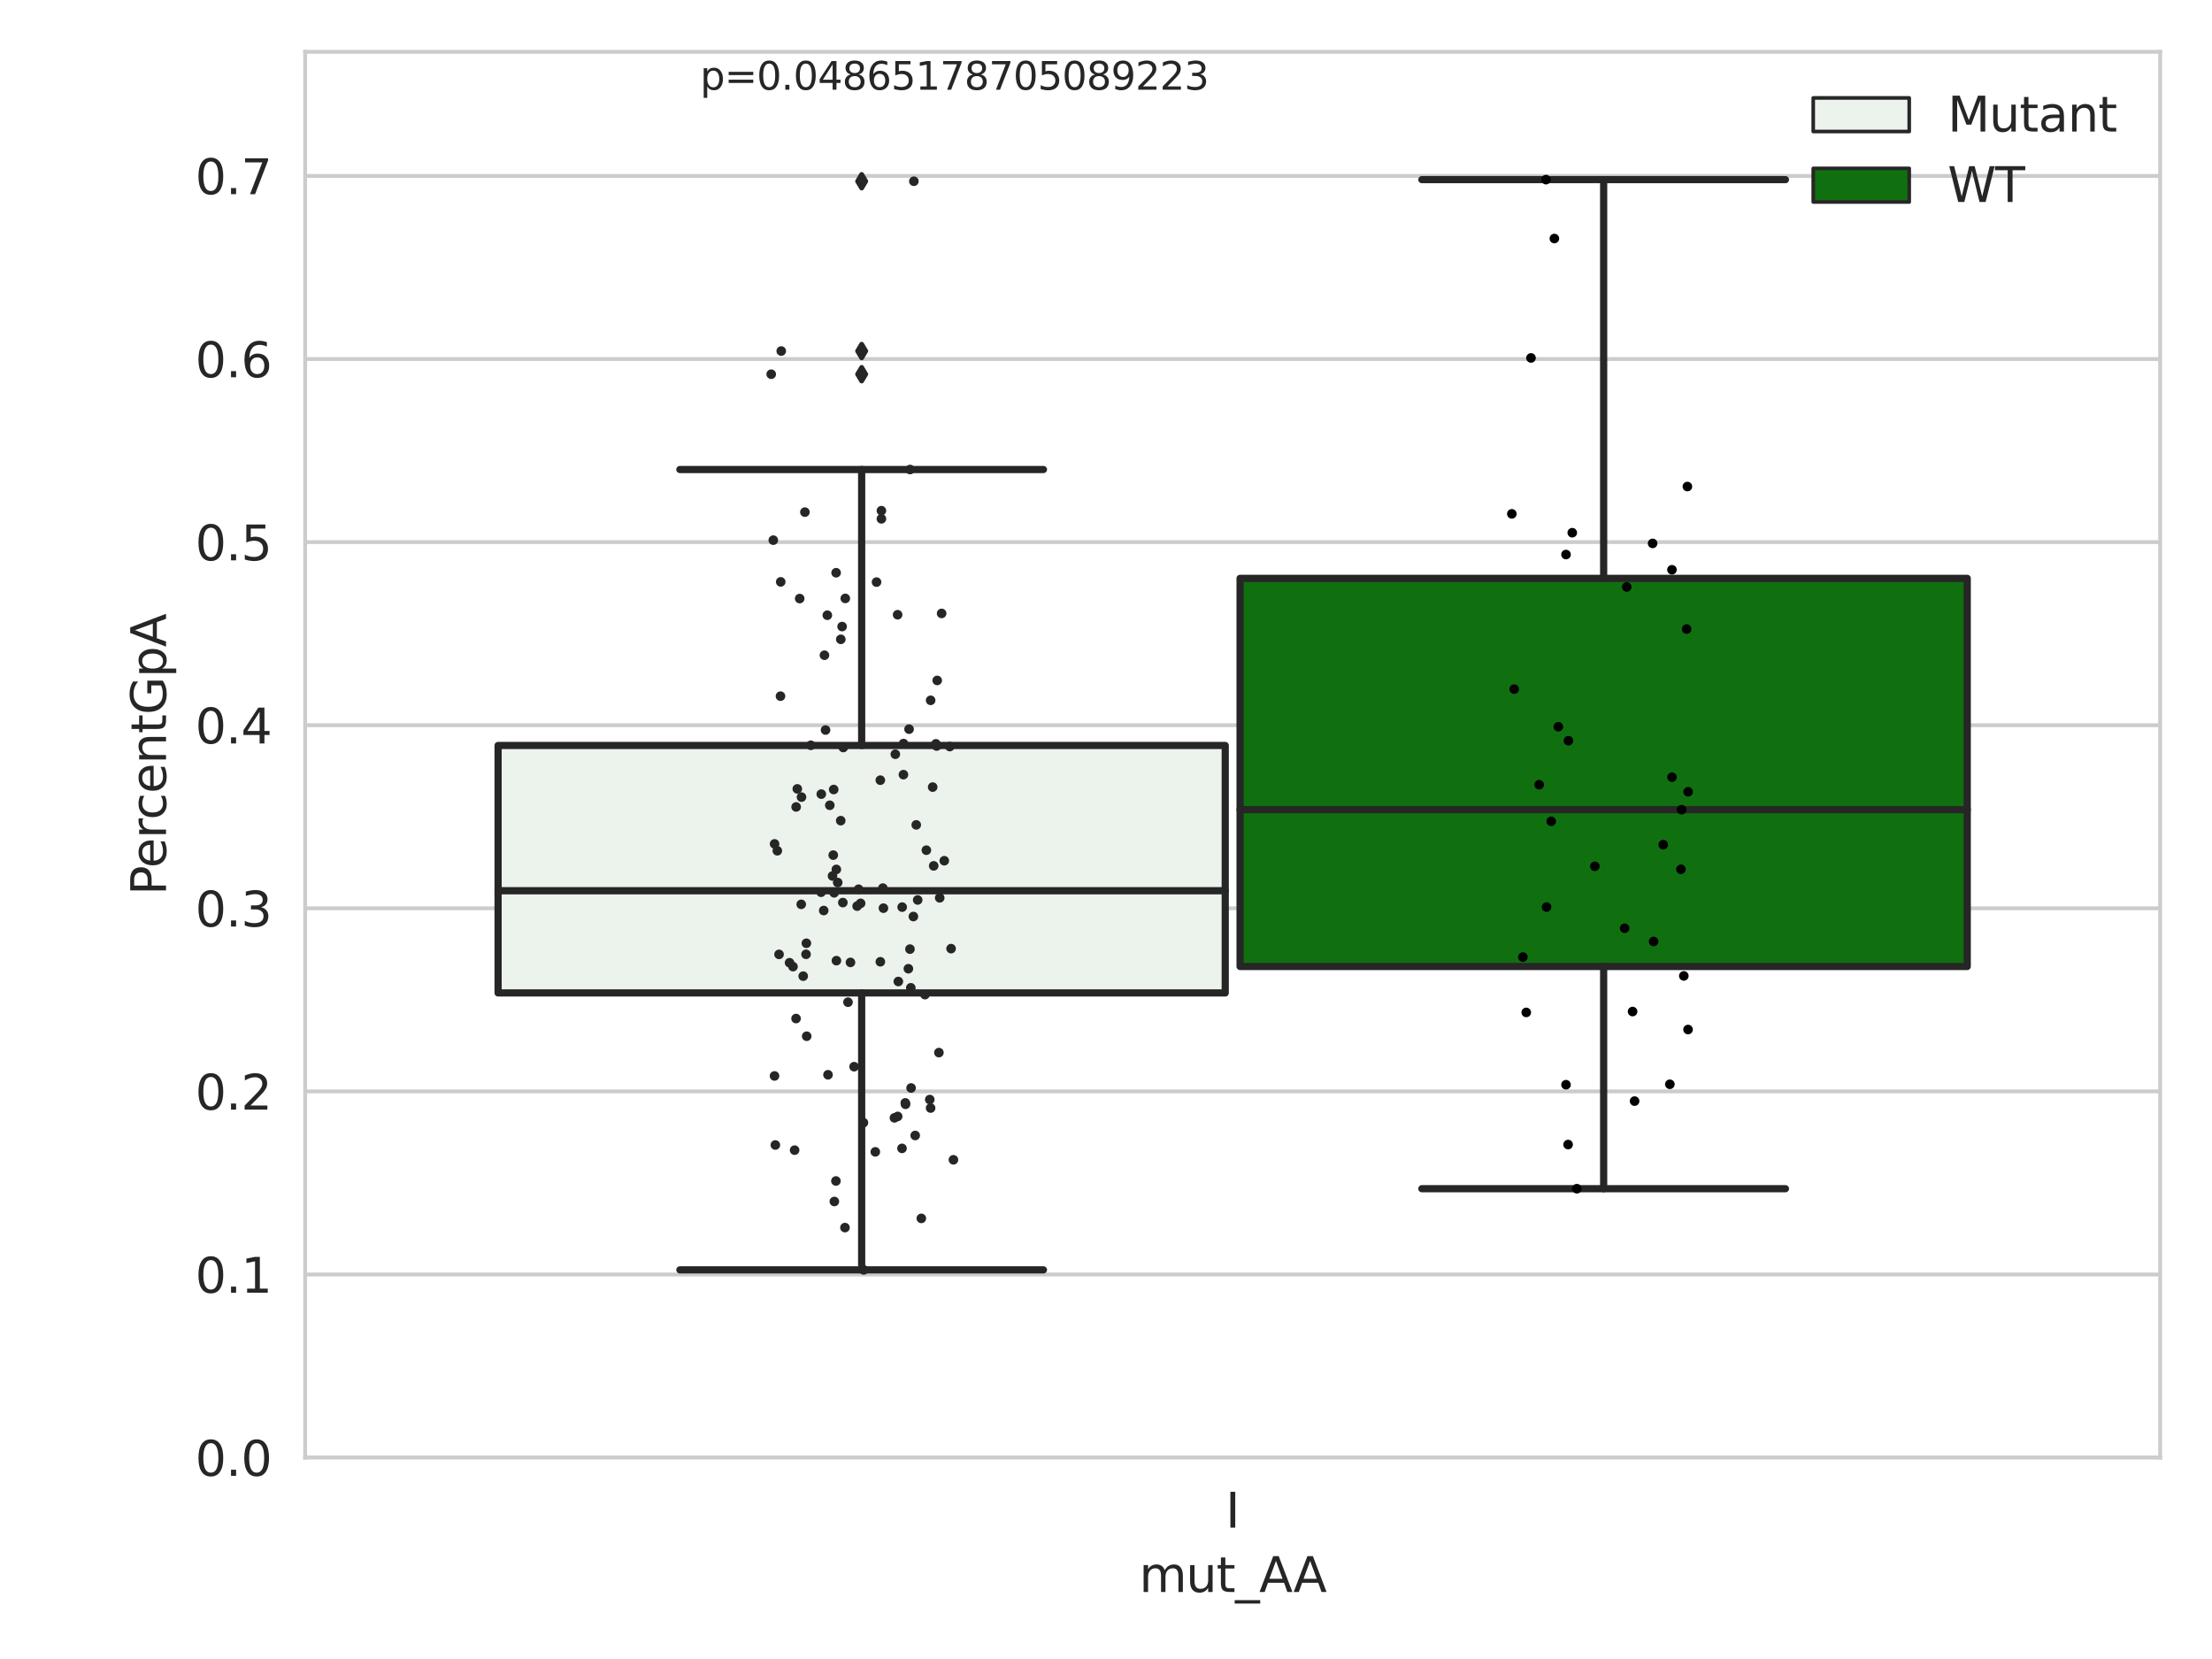 <?xml version="1.0" encoding="utf-8" standalone="no"?>
<!DOCTYPE svg PUBLIC "-//W3C//DTD SVG 1.1//EN"
  "http://www.w3.org/Graphics/SVG/1.1/DTD/svg11.dtd">
<svg xmlns:xlink="http://www.w3.org/1999/xlink" width="460.8pt" height="345.6pt" viewBox="0 0 460.8 345.6" xmlns="http://www.w3.org/2000/svg" version="1.1">
 <defs>
  <style type="text/css">*{stroke-linejoin: round; stroke-linecap: butt}</style>
 </defs>
 <g id="figure_1">
  <g id="patch_1">
   <path d="M 0 345.6 
L 460.8 345.6 
L 460.8 0 
L 0 0 
z
" style="fill: #ffffff"/>
  </g>
  <g id="axes_1">
   <g id="patch_2">
    <path d="M 63.571 303.64 
L 450 303.64 
L 450 10.8 
L 63.571 10.8 
z
" style="fill: #ffffff"/>
   </g>
   <g id="matplotlib.axis_1">
    <g id="xtick_1">
     <g id="text_1">
      <!-- I -->
      <g style="fill: #262626" transform="translate(255.311 318.238) scale(0.1 -0.1)">
       <defs>
        <path id="DejaVuSans-49" d="M 628 4666 
L 1259 4666 
L 1259 0 
L 628 0 
L 628 4666 
z
" transform="scale(0.016)"/>
       </defs>
       <use xlink:href="#DejaVuSans-49"/>
      </g>
     </g>
    </g>
    <g id="text_2">
     <!-- mut_AA -->
     <g style="fill: #262626" transform="translate(237.308 331.638) scale(0.1 -0.1)">
      <defs>
       <path id="DejaVuSans-6d" d="M 3328 2828 
Q 3544 3216 3844 3400 
Q 4144 3584 4550 3584 
Q 5097 3584 5394 3201 
Q 5691 2819 5691 2113 
L 5691 0 
L 5113 0 
L 5113 2094 
Q 5113 2597 4934 2840 
Q 4756 3084 4391 3084 
Q 3944 3084 3684 2787 
Q 3425 2491 3425 1978 
L 3425 0 
L 2847 0 
L 2847 2094 
Q 2847 2600 2669 2842 
Q 2491 3084 2119 3084 
Q 1678 3084 1418 2786 
Q 1159 2488 1159 1978 
L 1159 0 
L 581 0 
L 581 3500 
L 1159 3500 
L 1159 2956 
Q 1356 3278 1631 3431 
Q 1906 3584 2284 3584 
Q 2666 3584 2933 3390 
Q 3200 3197 3328 2828 
z
" transform="scale(0.016)"/>
       <path id="DejaVuSans-75" d="M 544 1381 
L 544 3500 
L 1119 3500 
L 1119 1403 
Q 1119 906 1312 657 
Q 1506 409 1894 409 
Q 2359 409 2629 706 
Q 2900 1003 2900 1516 
L 2900 3500 
L 3475 3500 
L 3475 0 
L 2900 0 
L 2900 538 
Q 2691 219 2414 64 
Q 2138 -91 1772 -91 
Q 1169 -91 856 284 
Q 544 659 544 1381 
z
M 1991 3584 
L 1991 3584 
z
" transform="scale(0.016)"/>
       <path id="DejaVuSans-74" d="M 1172 4494 
L 1172 3500 
L 2356 3500 
L 2356 3053 
L 1172 3053 
L 1172 1153 
Q 1172 725 1289 603 
Q 1406 481 1766 481 
L 2356 481 
L 2356 0 
L 1766 0 
Q 1100 0 847 248 
Q 594 497 594 1153 
L 594 3053 
L 172 3053 
L 172 3500 
L 594 3500 
L 594 4494 
L 1172 4494 
z
" transform="scale(0.016)"/>
       <path id="DejaVuSans-5f" d="M 3263 -1063 
L 3263 -1509 
L -63 -1509 
L -63 -1063 
L 3263 -1063 
z
" transform="scale(0.016)"/>
       <path id="DejaVuSans-41" d="M 2188 4044 
L 1331 1722 
L 3047 1722 
L 2188 4044 
z
M 1831 4666 
L 2547 4666 
L 4325 0 
L 3669 0 
L 3244 1197 
L 1141 1197 
L 716 0 
L 50 0 
L 1831 4666 
z
" transform="scale(0.016)"/>
      </defs>
      <use xlink:href="#DejaVuSans-6d"/>
      <use xlink:href="#DejaVuSans-75" x="97.412"/>
      <use xlink:href="#DejaVuSans-74" x="160.791"/>
      <use xlink:href="#DejaVuSans-5f" x="200"/>
      <use xlink:href="#DejaVuSans-41" x="250"/>
      <use xlink:href="#DejaVuSans-41" x="321.158"/>
     </g>
    </g>
   </g>
   <g id="matplotlib.axis_2">
    <g id="ytick_1">
     <g id="line2d_1">
      <path d="M 63.571 303.64 
L 450 303.64 
" clip-path="url(#p65ba296d5e)" style="fill: none; stroke: #cccccc; stroke-width: 0.8; stroke-linecap: round"/>
     </g>
     <g id="text_3">
      <!-- 0.0 -->
      <g style="fill: #262626" transform="translate(40.668 307.439) scale(0.1 -0.1)">
       <defs>
        <path id="DejaVuSans-30" d="M 2034 4250 
Q 1547 4250 1301 3770 
Q 1056 3291 1056 2328 
Q 1056 1369 1301 889 
Q 1547 409 2034 409 
Q 2525 409 2770 889 
Q 3016 1369 3016 2328 
Q 3016 3291 2770 3770 
Q 2525 4250 2034 4250 
z
M 2034 4750 
Q 2819 4750 3233 4129 
Q 3647 3509 3647 2328 
Q 3647 1150 3233 529 
Q 2819 -91 2034 -91 
Q 1250 -91 836 529 
Q 422 1150 422 2328 
Q 422 3509 836 4129 
Q 1250 4750 2034 4750 
z
" transform="scale(0.016)"/>
        <path id="DejaVuSans-2e" d="M 684 794 
L 1344 794 
L 1344 0 
L 684 0 
L 684 794 
z
" transform="scale(0.016)"/>
       </defs>
       <use xlink:href="#DejaVuSans-30"/>
       <use xlink:href="#DejaVuSans-2e" x="63.623"/>
       <use xlink:href="#DejaVuSans-30" x="95.41"/>
      </g>
     </g>
    </g>
    <g id="ytick_2">
     <g id="line2d_2">
      <path d="M 63.571 265.498 
L 450 265.498 
" clip-path="url(#p65ba296d5e)" style="fill: none; stroke: #cccccc; stroke-width: 0.8; stroke-linecap: round"/>
     </g>
     <g id="text_4">
      <!-- 0.1 -->
      <g style="fill: #262626" transform="translate(40.668 269.297) scale(0.1 -0.1)">
       <defs>
        <path id="DejaVuSans-31" d="M 794 531 
L 1825 531 
L 1825 4091 
L 703 3866 
L 703 4441 
L 1819 4666 
L 2450 4666 
L 2450 531 
L 3481 531 
L 3481 0 
L 794 0 
L 794 531 
z
" transform="scale(0.016)"/>
       </defs>
       <use xlink:href="#DejaVuSans-30"/>
       <use xlink:href="#DejaVuSans-2e" x="63.623"/>
       <use xlink:href="#DejaVuSans-31" x="95.41"/>
      </g>
     </g>
    </g>
    <g id="ytick_3">
     <g id="line2d_3">
      <path d="M 63.571 227.356 
L 450 227.356 
" clip-path="url(#p65ba296d5e)" style="fill: none; stroke: #cccccc; stroke-width: 0.8; stroke-linecap: round"/>
     </g>
     <g id="text_5">
      <!-- 0.2 -->
      <g style="fill: #262626" transform="translate(40.668 231.155) scale(0.1 -0.1)">
       <defs>
        <path id="DejaVuSans-32" d="M 1228 531 
L 3431 531 
L 3431 0 
L 469 0 
L 469 531 
Q 828 903 1448 1529 
Q 2069 2156 2228 2338 
Q 2531 2678 2651 2914 
Q 2772 3150 2772 3378 
Q 2772 3750 2511 3984 
Q 2250 4219 1831 4219 
Q 1534 4219 1204 4116 
Q 875 4013 500 3803 
L 500 4441 
Q 881 4594 1212 4672 
Q 1544 4750 1819 4750 
Q 2544 4750 2975 4387 
Q 3406 4025 3406 3419 
Q 3406 3131 3298 2873 
Q 3191 2616 2906 2266 
Q 2828 2175 2409 1742 
Q 1991 1309 1228 531 
z
" transform="scale(0.016)"/>
       </defs>
       <use xlink:href="#DejaVuSans-30"/>
       <use xlink:href="#DejaVuSans-2e" x="63.623"/>
       <use xlink:href="#DejaVuSans-32" x="95.41"/>
      </g>
     </g>
    </g>
    <g id="ytick_4">
     <g id="line2d_4">
      <path d="M 63.571 189.214 
L 450 189.214 
" clip-path="url(#p65ba296d5e)" style="fill: none; stroke: #cccccc; stroke-width: 0.8; stroke-linecap: round"/>
     </g>
     <g id="text_6">
      <!-- 0.3 -->
      <g style="fill: #262626" transform="translate(40.668 193.014) scale(0.1 -0.1)">
       <defs>
        <path id="DejaVuSans-33" d="M 2597 2516 
Q 3050 2419 3304 2112 
Q 3559 1806 3559 1356 
Q 3559 666 3084 287 
Q 2609 -91 1734 -91 
Q 1441 -91 1130 -33 
Q 819 25 488 141 
L 488 750 
Q 750 597 1062 519 
Q 1375 441 1716 441 
Q 2309 441 2620 675 
Q 2931 909 2931 1356 
Q 2931 1769 2642 2001 
Q 2353 2234 1838 2234 
L 1294 2234 
L 1294 2753 
L 1863 2753 
Q 2328 2753 2575 2939 
Q 2822 3125 2822 3475 
Q 2822 3834 2567 4026 
Q 2313 4219 1838 4219 
Q 1578 4219 1281 4162 
Q 984 4106 628 3988 
L 628 4550 
Q 988 4650 1302 4700 
Q 1616 4750 1894 4750 
Q 2613 4750 3031 4423 
Q 3450 4097 3450 3541 
Q 3450 3153 3228 2886 
Q 3006 2619 2597 2516 
z
" transform="scale(0.016)"/>
       </defs>
       <use xlink:href="#DejaVuSans-30"/>
       <use xlink:href="#DejaVuSans-2e" x="63.623"/>
       <use xlink:href="#DejaVuSans-33" x="95.41"/>
      </g>
     </g>
    </g>
    <g id="ytick_5">
     <g id="line2d_5">
      <path d="M 63.571 151.072 
L 450 151.072 
" clip-path="url(#p65ba296d5e)" style="fill: none; stroke: #cccccc; stroke-width: 0.8; stroke-linecap: round"/>
     </g>
     <g id="text_7">
      <!-- 0.4 -->
      <g style="fill: #262626" transform="translate(40.668 154.872) scale(0.1 -0.1)">
       <defs>
        <path id="DejaVuSans-34" d="M 2419 4116 
L 825 1625 
L 2419 1625 
L 2419 4116 
z
M 2253 4666 
L 3047 4666 
L 3047 1625 
L 3713 1625 
L 3713 1100 
L 3047 1100 
L 3047 0 
L 2419 0 
L 2419 1100 
L 313 1100 
L 313 1709 
L 2253 4666 
z
" transform="scale(0.016)"/>
       </defs>
       <use xlink:href="#DejaVuSans-30"/>
       <use xlink:href="#DejaVuSans-2e" x="63.623"/>
       <use xlink:href="#DejaVuSans-34" x="95.41"/>
      </g>
     </g>
    </g>
    <g id="ytick_6">
     <g id="line2d_6">
      <path d="M 63.571 112.931 
L 450 112.931 
" clip-path="url(#p65ba296d5e)" style="fill: none; stroke: #cccccc; stroke-width: 0.8; stroke-linecap: round"/>
     </g>
     <g id="text_8">
      <!-- 0.5 -->
      <g style="fill: #262626" transform="translate(40.668 116.73) scale(0.1 -0.1)">
       <defs>
        <path id="DejaVuSans-35" d="M 691 4666 
L 3169 4666 
L 3169 4134 
L 1269 4134 
L 1269 2991 
Q 1406 3038 1543 3061 
Q 1681 3084 1819 3084 
Q 2600 3084 3056 2656 
Q 3513 2228 3513 1497 
Q 3513 744 3044 326 
Q 2575 -91 1722 -91 
Q 1428 -91 1123 -41 
Q 819 9 494 109 
L 494 744 
Q 775 591 1075 516 
Q 1375 441 1709 441 
Q 2250 441 2565 725 
Q 2881 1009 2881 1497 
Q 2881 1984 2565 2268 
Q 2250 2553 1709 2553 
Q 1456 2553 1204 2497 
Q 953 2441 691 2322 
L 691 4666 
z
" transform="scale(0.016)"/>
       </defs>
       <use xlink:href="#DejaVuSans-30"/>
       <use xlink:href="#DejaVuSans-2e" x="63.623"/>
       <use xlink:href="#DejaVuSans-35" x="95.41"/>
      </g>
     </g>
    </g>
    <g id="ytick_7">
     <g id="line2d_7">
      <path d="M 63.571 74.789 
L 450 74.789 
" clip-path="url(#p65ba296d5e)" style="fill: none; stroke: #cccccc; stroke-width: 0.8; stroke-linecap: round"/>
     </g>
     <g id="text_9">
      <!-- 0.6 -->
      <g style="fill: #262626" transform="translate(40.668 78.588) scale(0.1 -0.1)">
       <defs>
        <path id="DejaVuSans-36" d="M 2113 2584 
Q 1688 2584 1439 2293 
Q 1191 2003 1191 1497 
Q 1191 994 1439 701 
Q 1688 409 2113 409 
Q 2538 409 2786 701 
Q 3034 994 3034 1497 
Q 3034 2003 2786 2293 
Q 2538 2584 2113 2584 
z
M 3366 4563 
L 3366 3988 
Q 3128 4100 2886 4159 
Q 2644 4219 2406 4219 
Q 1781 4219 1451 3797 
Q 1122 3375 1075 2522 
Q 1259 2794 1537 2939 
Q 1816 3084 2150 3084 
Q 2853 3084 3261 2657 
Q 3669 2231 3669 1497 
Q 3669 778 3244 343 
Q 2819 -91 2113 -91 
Q 1303 -91 875 529 
Q 447 1150 447 2328 
Q 447 3434 972 4092 
Q 1497 4750 2381 4750 
Q 2619 4750 2861 4703 
Q 3103 4656 3366 4563 
z
" transform="scale(0.016)"/>
       </defs>
       <use xlink:href="#DejaVuSans-30"/>
       <use xlink:href="#DejaVuSans-2e" x="63.623"/>
       <use xlink:href="#DejaVuSans-36" x="95.41"/>
      </g>
     </g>
    </g>
    <g id="ytick_8">
     <g id="line2d_8">
      <path d="M 63.571 36.647 
L 450 36.647 
" clip-path="url(#p65ba296d5e)" style="fill: none; stroke: #cccccc; stroke-width: 0.8; stroke-linecap: round"/>
     </g>
     <g id="text_10">
      <!-- 0.7 -->
      <g style="fill: #262626" transform="translate(40.668 40.446) scale(0.1 -0.1)">
       <defs>
        <path id="DejaVuSans-37" d="M 525 4666 
L 3525 4666 
L 3525 4397 
L 1831 0 
L 1172 0 
L 2766 4134 
L 525 4134 
L 525 4666 
z
" transform="scale(0.016)"/>
       </defs>
       <use xlink:href="#DejaVuSans-30"/>
       <use xlink:href="#DejaVuSans-2e" x="63.623"/>
       <use xlink:href="#DejaVuSans-37" x="95.41"/>
      </g>
     </g>
    </g>
    <g id="text_11">
     <!-- PercentGpA -->
     <g style="fill: #262626" transform="translate(34.588 186.497) rotate(-90) scale(0.1 -0.1)">
      <defs>
       <path id="DejaVuSans-50" d="M 1259 4147 
L 1259 2394 
L 2053 2394 
Q 2494 2394 2734 2622 
Q 2975 2850 2975 3272 
Q 2975 3691 2734 3919 
Q 2494 4147 2053 4147 
L 1259 4147 
z
M 628 4666 
L 2053 4666 
Q 2838 4666 3239 4311 
Q 3641 3956 3641 3272 
Q 3641 2581 3239 2228 
Q 2838 1875 2053 1875 
L 1259 1875 
L 1259 0 
L 628 0 
L 628 4666 
z
" transform="scale(0.016)"/>
       <path id="DejaVuSans-65" d="M 3597 1894 
L 3597 1613 
L 953 1613 
Q 991 1019 1311 708 
Q 1631 397 2203 397 
Q 2534 397 2845 478 
Q 3156 559 3463 722 
L 3463 178 
Q 3153 47 2828 -22 
Q 2503 -91 2169 -91 
Q 1331 -91 842 396 
Q 353 884 353 1716 
Q 353 2575 817 3079 
Q 1281 3584 2069 3584 
Q 2775 3584 3186 3129 
Q 3597 2675 3597 1894 
z
M 3022 2063 
Q 3016 2534 2758 2815 
Q 2500 3097 2075 3097 
Q 1594 3097 1305 2825 
Q 1016 2553 972 2059 
L 3022 2063 
z
" transform="scale(0.016)"/>
       <path id="DejaVuSans-72" d="M 2631 2963 
Q 2534 3019 2420 3045 
Q 2306 3072 2169 3072 
Q 1681 3072 1420 2755 
Q 1159 2438 1159 1844 
L 1159 0 
L 581 0 
L 581 3500 
L 1159 3500 
L 1159 2956 
Q 1341 3275 1631 3429 
Q 1922 3584 2338 3584 
Q 2397 3584 2469 3576 
Q 2541 3569 2628 3553 
L 2631 2963 
z
" transform="scale(0.016)"/>
       <path id="DejaVuSans-63" d="M 3122 3366 
L 3122 2828 
Q 2878 2963 2633 3030 
Q 2388 3097 2138 3097 
Q 1578 3097 1268 2742 
Q 959 2388 959 1747 
Q 959 1106 1268 751 
Q 1578 397 2138 397 
Q 2388 397 2633 464 
Q 2878 531 3122 666 
L 3122 134 
Q 2881 22 2623 -34 
Q 2366 -91 2075 -91 
Q 1284 -91 818 406 
Q 353 903 353 1747 
Q 353 2603 823 3093 
Q 1294 3584 2113 3584 
Q 2378 3584 2631 3529 
Q 2884 3475 3122 3366 
z
" transform="scale(0.016)"/>
       <path id="DejaVuSans-6e" d="M 3513 2113 
L 3513 0 
L 2938 0 
L 2938 2094 
Q 2938 2591 2744 2837 
Q 2550 3084 2163 3084 
Q 1697 3084 1428 2787 
Q 1159 2491 1159 1978 
L 1159 0 
L 581 0 
L 581 3500 
L 1159 3500 
L 1159 2956 
Q 1366 3272 1645 3428 
Q 1925 3584 2291 3584 
Q 2894 3584 3203 3211 
Q 3513 2838 3513 2113 
z
" transform="scale(0.016)"/>
       <path id="DejaVuSans-47" d="M 3809 666 
L 3809 1919 
L 2778 1919 
L 2778 2438 
L 4434 2438 
L 4434 434 
Q 4069 175 3628 42 
Q 3188 -91 2688 -91 
Q 1594 -91 976 548 
Q 359 1188 359 2328 
Q 359 3472 976 4111 
Q 1594 4750 2688 4750 
Q 3144 4750 3555 4637 
Q 3966 4525 4313 4306 
L 4313 3634 
Q 3963 3931 3569 4081 
Q 3175 4231 2741 4231 
Q 1884 4231 1454 3753 
Q 1025 3275 1025 2328 
Q 1025 1384 1454 906 
Q 1884 428 2741 428 
Q 3075 428 3337 486 
Q 3600 544 3809 666 
z
" transform="scale(0.016)"/>
       <path id="DejaVuSans-70" d="M 1159 525 
L 1159 -1331 
L 581 -1331 
L 581 3500 
L 1159 3500 
L 1159 2969 
Q 1341 3281 1617 3432 
Q 1894 3584 2278 3584 
Q 2916 3584 3314 3078 
Q 3713 2572 3713 1747 
Q 3713 922 3314 415 
Q 2916 -91 2278 -91 
Q 1894 -91 1617 61 
Q 1341 213 1159 525 
z
M 3116 1747 
Q 3116 2381 2855 2742 
Q 2594 3103 2138 3103 
Q 1681 3103 1420 2742 
Q 1159 2381 1159 1747 
Q 1159 1113 1420 752 
Q 1681 391 2138 391 
Q 2594 391 2855 752 
Q 3116 1113 3116 1747 
z
" transform="scale(0.016)"/>
      </defs>
      <use xlink:href="#DejaVuSans-50"/>
      <use xlink:href="#DejaVuSans-65" x="56.678"/>
      <use xlink:href="#DejaVuSans-72" x="118.201"/>
      <use xlink:href="#DejaVuSans-63" x="157.064"/>
      <use xlink:href="#DejaVuSans-65" x="212.045"/>
      <use xlink:href="#DejaVuSans-6e" x="273.568"/>
      <use xlink:href="#DejaVuSans-74" x="336.947"/>
      <use xlink:href="#DejaVuSans-47" x="376.156"/>
      <use xlink:href="#DejaVuSans-70" x="453.646"/>
      <use xlink:href="#DejaVuSans-41" x="517.123"/>
     </g>
    </g>
   </g>
   <g id="patch_3">
    <path d="M 103.76 206.843 
L 255.24 206.843 
L 255.24 155.296 
L 103.76 155.296 
L 103.76 206.843 
z
" clip-path="url(#p65ba296d5e)" style="fill: #ecf2ec; stroke: #262626; stroke-width: 1.5; stroke-linejoin: miter"/>
   </g>
   <g id="patch_4">
    <path d="M 258.331 201.335 
L 409.811 201.335 
L 409.811 120.483 
L 258.331 120.483 
L 258.331 201.335 
z
" clip-path="url(#p65ba296d5e)" style="fill: #107010; stroke: #262626; stroke-width: 1.5; stroke-linejoin: miter"/>
   </g>
   <g id="patch_5">
    <path d="M 256.786 303.64 
L 256.786 303.64 
L 256.786 303.64 
L 256.786 303.64 
z
" clip-path="url(#p65ba296d5e)" style="fill: #ecf2ec; stroke: #262626; stroke-width: 0.75; stroke-linejoin: miter"/>
   </g>
   <g id="patch_6">
    <path d="M 256.786 303.64 
L 256.786 303.64 
L 256.786 303.64 
L 256.786 303.64 
z
" clip-path="url(#p65ba296d5e)" style="fill: #107010; stroke: #262626; stroke-width: 0.75; stroke-linejoin: miter"/>
   </g>
   <g id="PathCollection_1"/>
   <g id="PathCollection_2"/>
   <g id="line2d_9">
    <path d="M 179.5 206.843 
L 179.5 264.537 
" clip-path="url(#p65ba296d5e)" style="fill: none; stroke: #262626; stroke-width: 1.5; stroke-linecap: round"/>
   </g>
   <g id="line2d_10">
    <path d="M 179.5 155.296 
L 179.5 97.81 
" clip-path="url(#p65ba296d5e)" style="fill: none; stroke: #262626; stroke-width: 1.5; stroke-linecap: round"/>
   </g>
   <g id="line2d_11">
    <path d="M 141.63 264.537 
L 217.37 264.537 
" clip-path="url(#p65ba296d5e)" style="fill: none; stroke: #262626; stroke-width: 1.5; stroke-linecap: round"/>
   </g>
   <g id="line2d_12">
    <path d="M 141.63 97.81 
L 217.37 97.81 
" clip-path="url(#p65ba296d5e)" style="fill: none; stroke: #262626; stroke-width: 1.5; stroke-linecap: round"/>
   </g>
   <g id="line2d_13">
    <defs>
     <path id="m218447e19f" d="M -0 1.414 
L 0.849 0 
L 0 -1.414 
L -0.849 -0 
z
" style="stroke: #262626; stroke-linejoin: miter"/>
    </defs>
    <g clip-path="url(#p65ba296d5e)">
     <use xlink:href="#m218447e19f" x="179.5" y="37.757" style="fill: #262626; stroke: #262626; stroke-linejoin: miter"/>
     <use xlink:href="#m218447e19f" x="179.5" y="77.956" style="fill: #262626; stroke: #262626; stroke-linejoin: miter"/>
     <use xlink:href="#m218447e19f" x="179.5" y="73.126" style="fill: #262626; stroke: #262626; stroke-linejoin: miter"/>
    </g>
   </g>
   <g id="line2d_14">
    <path d="M 334.071 201.335 
L 334.071 247.627 
" clip-path="url(#p65ba296d5e)" style="fill: none; stroke: #262626; stroke-width: 1.5; stroke-linecap: round"/>
   </g>
   <g id="line2d_15">
    <path d="M 334.071 120.483 
L 334.071 37.422 
" clip-path="url(#p65ba296d5e)" style="fill: none; stroke: #262626; stroke-width: 1.5; stroke-linecap: round"/>
   </g>
   <g id="line2d_16">
    <path d="M 296.201 247.627 
L 371.941 247.627 
" clip-path="url(#p65ba296d5e)" style="fill: none; stroke: #262626; stroke-width: 1.5; stroke-linecap: round"/>
   </g>
   <g id="line2d_17">
    <path d="M 296.201 37.422 
L 371.941 37.422 
" clip-path="url(#p65ba296d5e)" style="fill: none; stroke: #262626; stroke-width: 1.5; stroke-linecap: round"/>
   </g>
   <g id="line2d_18"/>
   <g id="line2d_19">
    <path d="M 103.76 185.555 
L 255.24 185.555 
" clip-path="url(#p65ba296d5e)" style="fill: none; stroke: #262626; stroke-width: 1.5; stroke-linecap: round"/>
   </g>
   <g id="line2d_20">
    <path d="M 258.331 168.667 
L 409.811 168.667 
" clip-path="url(#p65ba296d5e)" style="fill: none; stroke: #262626; stroke-width: 1.5; stroke-linecap: round"/>
   </g>
   <g id="patch_7">
    <path d="M 63.571 303.64 
L 63.571 10.8 
" style="fill: none; stroke: #cccccc; stroke-width: 0.8; stroke-linejoin: miter; stroke-linecap: square"/>
   </g>
   <g id="patch_8">
    <path d="M 450 303.64 
L 450 10.8 
" style="fill: none; stroke: #cccccc; stroke-width: 0.8; stroke-linejoin: miter; stroke-linecap: square"/>
   </g>
   <g id="patch_9">
    <path d="M 63.571 303.64 
L 450 303.64 
" style="fill: none; stroke: #cccccc; stroke-width: 0.8; stroke-linejoin: miter; stroke-linecap: square"/>
   </g>
   <g id="patch_10">
    <path d="M 63.571 10.8 
L 450 10.8 
" style="fill: none; stroke: #cccccc; stroke-width: 0.8; stroke-linejoin: miter; stroke-linecap: square"/>
   </g>
   <g id="PathCollection_3">
    <defs>
     <path id="C0_0_d6ce048f80" d="M 0 1 
C 0.265 1 0.52 0.895 0.707 0.707 
C 0.895 0.52 1 0.265 1 -0 
C 1 -0.265 0.895 -0.52 0.707 -0.707 
C 0.52 -0.895 0.265 -1 0 -1 
C -0.265 -1 -0.52 -0.895 -0.707 -0.707 
C -0.895 -0.52 -1 -0.265 -1 0 
C -1 0.265 -0.895 0.52 -0.707 0.707 
C -0.52 0.895 -0.265 1 0 1 
z
"/>
    </defs>
    <g clip-path="url(#p65ba296d5e)">
     <use xlink:href="#C0_0_d6ce048f80" x="173.675" y="164.468" style="fill: #262626"/>
    </g>
    <g clip-path="url(#p65ba296d5e)">
     <use xlink:href="#C0_0_d6ce048f80" x="174.226" y="181.116" style="fill: #262626"/>
    </g>
    <g clip-path="url(#p65ba296d5e)">
     <use xlink:href="#C0_0_d6ce048f80" x="162.59" y="145.024" style="fill: #262626"/>
    </g>
    <g clip-path="url(#p65ba296d5e)">
     <use xlink:href="#C0_0_d6ce048f80" x="164.48" y="200.555" style="fill: #262626"/>
    </g>
    <g clip-path="url(#p65ba296d5e)">
     <use xlink:href="#C0_0_d6ce048f80" x="174.14" y="246.02" style="fill: #262626"/>
    </g>
    <g clip-path="url(#p65ba296d5e)">
     <use xlink:href="#C0_0_d6ce048f80" x="188.223" y="154.898" style="fill: #262626"/>
    </g>
    <g clip-path="url(#p65ba296d5e)">
     <use xlink:href="#C0_0_d6ce048f80" x="173.81" y="250.292" style="fill: #262626"/>
    </g>
    <g clip-path="url(#p65ba296d5e)">
     <use xlink:href="#C0_0_d6ce048f80" x="197.862" y="155.523" style="fill: #262626"/>
    </g>
    <g clip-path="url(#p65ba296d5e)">
     <use xlink:href="#C0_0_d6ce048f80" x="187.939" y="188.969" style="fill: #262626"/>
    </g>
    <g clip-path="url(#p65ba296d5e)">
     <use xlink:href="#C0_0_d6ce048f80" x="191.173" y="187.481" style="fill: #262626"/>
    </g>
    <g clip-path="url(#p65ba296d5e)">
     <use xlink:href="#C0_0_d6ce048f80" x="183.918" y="185.009" style="fill: #262626"/>
    </g>
    <g clip-path="url(#p65ba296d5e)">
     <use xlink:href="#C0_0_d6ce048f80" x="166.967" y="166.053" style="fill: #262626"/>
    </g>
    <g clip-path="url(#p65ba296d5e)">
     <use xlink:href="#C0_0_d6ce048f80" x="176.09" y="124.66" style="fill: #262626"/>
    </g>
    <g clip-path="url(#p65ba296d5e)">
     <use xlink:href="#C0_0_d6ce048f80" x="195.592" y="219.276" style="fill: #262626"/>
    </g>
    <g clip-path="url(#p65ba296d5e)">
     <use xlink:href="#C0_0_d6ce048f80" x="187.14" y="204.463" style="fill: #262626"/>
    </g>
    <g clip-path="url(#p65ba296d5e)">
     <use xlink:href="#C0_0_d6ce048f80" x="161.519" y="238.522" style="fill: #262626"/>
    </g>
    <g clip-path="url(#p65ba296d5e)">
     <use xlink:href="#C0_0_d6ce048f80" x="190.871" y="171.837" style="fill: #262626"/>
    </g>
    <g clip-path="url(#p65ba296d5e)">
     <use xlink:href="#C0_0_d6ce048f80" x="165.833" y="212.181" style="fill: #262626"/>
    </g>
    <g clip-path="url(#p65ba296d5e)">
     <use xlink:href="#C0_0_d6ce048f80" x="173.767" y="185.989" style="fill: #262626"/>
    </g>
    <g clip-path="url(#p65ba296d5e)">
     <use xlink:href="#C0_0_d6ce048f80" x="198.127" y="197.618" style="fill: #262626"/>
    </g>
    <g clip-path="url(#p65ba296d5e)">
     <use xlink:href="#C0_0_d6ce048f80" x="177.169" y="200.486" style="fill: #262626"/>
    </g>
    <g clip-path="url(#p65ba296d5e)">
     <use xlink:href="#C0_0_d6ce048f80" x="168.047" y="215.865" style="fill: #262626"/>
    </g>
    <g clip-path="url(#p65ba296d5e)">
     <use xlink:href="#C0_0_d6ce048f80" x="189.233" y="201.804" style="fill: #262626"/>
    </g>
    <g clip-path="url(#p65ba296d5e)">
     <use xlink:href="#C0_0_d6ce048f80" x="196.157" y="127.79" style="fill: #262626"/>
    </g>
    <g clip-path="url(#p65ba296d5e)">
     <use xlink:href="#C0_0_d6ce048f80" x="190.276" y="190.929" style="fill: #262626"/>
    </g>
    <g clip-path="url(#p65ba296d5e)">
     <use xlink:href="#C0_0_d6ce048f80" x="194.505" y="180.374" style="fill: #262626"/>
    </g>
    <g clip-path="url(#p65ba296d5e)">
     <use xlink:href="#C0_0_d6ce048f80" x="175.141" y="170.958" style="fill: #262626"/>
    </g>
    <g clip-path="url(#p65ba296d5e)">
     <use xlink:href="#C0_0_d6ce048f80" x="171.09" y="165.43" style="fill: #262626"/>
    </g>
    <g clip-path="url(#p65ba296d5e)">
     <use xlink:href="#C0_0_d6ce048f80" x="189.797" y="226.645" style="fill: #262626"/>
    </g>
    <g clip-path="url(#p65ba296d5e)">
     <use xlink:href="#C0_0_d6ce048f80" x="192.685" y="207.198" style="fill: #262626"/>
    </g>
    <g clip-path="url(#p65ba296d5e)">
     <use xlink:href="#C0_0_d6ce048f80" x="193.869" y="145.89" style="fill: #262626"/>
    </g>
    <g clip-path="url(#p65ba296d5e)">
     <use xlink:href="#C0_0_d6ce048f80" x="173.581" y="178.137" style="fill: #262626"/>
    </g>
    <g clip-path="url(#p65ba296d5e)">
     <use xlink:href="#C0_0_d6ce048f80" x="176.02" y="255.731" style="fill: #262626"/>
    </g>
    <g clip-path="url(#p65ba296d5e)">
     <use xlink:href="#C0_0_d6ce048f80" x="171.978" y="152.076" style="fill: #262626"/>
    </g>
    <g clip-path="url(#p65ba296d5e)">
     <use xlink:href="#C0_0_d6ce048f80" x="178.558" y="188.761" style="fill: #262626"/>
    </g>
    <g clip-path="url(#p65ba296d5e)">
     <use xlink:href="#C0_0_d6ce048f80" x="175.156" y="133.183" style="fill: #262626"/>
    </g>
    <g clip-path="url(#p65ba296d5e)">
     <use xlink:href="#C0_0_d6ce048f80" x="183.614" y="106.386" style="fill: #262626"/>
    </g>
    <g clip-path="url(#p65ba296d5e)">
     <use xlink:href="#C0_0_d6ce048f80" x="187" y="232.575" style="fill: #262626"/>
    </g>
    <g clip-path="url(#p65ba296d5e)">
     <use xlink:href="#C0_0_d6ce048f80" x="189.586" y="97.81" style="fill: #262626"/>
    </g>
    <g clip-path="url(#p65ba296d5e)">
     <use xlink:href="#C0_0_d6ce048f80" x="175.582" y="188.024" style="fill: #262626"/>
    </g>
    <g clip-path="url(#p65ba296d5e)">
     <use xlink:href="#C0_0_d6ce048f80" x="161.931" y="177.229" style="fill: #262626"/>
    </g>
    <g clip-path="url(#p65ba296d5e)">
     <use xlink:href="#C0_0_d6ce048f80" x="161.093" y="112.526" style="fill: #262626"/>
    </g>
    <g clip-path="url(#p65ba296d5e)">
     <use xlink:href="#C0_0_d6ce048f80" x="174.512" y="183.844" style="fill: #262626"/>
    </g>
    <g clip-path="url(#p65ba296d5e)">
     <use xlink:href="#C0_0_d6ce048f80" x="190.376" y="37.757" style="fill: #262626"/>
    </g>
    <g clip-path="url(#p65ba296d5e)">
     <use xlink:href="#C0_0_d6ce048f80" x="182.598" y="121.263" style="fill: #262626"/>
    </g>
    <g clip-path="url(#p65ba296d5e)">
     <use xlink:href="#C0_0_d6ce048f80" x="179.872" y="233.877" style="fill: #262626"/>
    </g>
    <g clip-path="url(#p65ba296d5e)">
     <use xlink:href="#C0_0_d6ce048f80" x="172.347" y="128.163" style="fill: #262626"/>
    </g>
    <g clip-path="url(#p65ba296d5e)">
     <use xlink:href="#C0_0_d6ce048f80" x="188.589" y="229.749" style="fill: #262626"/>
    </g>
    <g clip-path="url(#p65ba296d5e)">
     <use xlink:href="#C0_0_d6ce048f80" x="195.119" y="155.41" style="fill: #262626"/>
    </g>
    <g clip-path="url(#p65ba296d5e)">
     <use xlink:href="#C0_0_d6ce048f80" x="194.296" y="163.967" style="fill: #262626"/>
    </g>
    <g clip-path="url(#p65ba296d5e)">
     <use xlink:href="#C0_0_d6ce048f80" x="165.532" y="239.597" style="fill: #262626"/>
    </g>
    <g clip-path="url(#p65ba296d5e)">
     <use xlink:href="#C0_0_d6ce048f80" x="175.672" y="155.722" style="fill: #262626"/>
    </g>
    <g clip-path="url(#p65ba296d5e)">
     <use xlink:href="#C0_0_d6ce048f80" x="167.984" y="196.5" style="fill: #262626"/>
    </g>
    <g clip-path="url(#p65ba296d5e)">
     <use xlink:href="#C0_0_d6ce048f80" x="168.914" y="155.258" style="fill: #262626"/>
    </g>
    <g clip-path="url(#p65ba296d5e)">
     <use xlink:href="#C0_0_d6ce048f80" x="187.905" y="239.23" style="fill: #262626"/>
    </g>
    <g clip-path="url(#p65ba296d5e)">
     <use xlink:href="#C0_0_d6ce048f80" x="167.323" y="203.351" style="fill: #262626"/>
    </g>
    <g clip-path="url(#p65ba296d5e)">
     <use xlink:href="#C0_0_d6ce048f80" x="173.432" y="182.481" style="fill: #262626"/>
    </g>
    <g clip-path="url(#p65ba296d5e)">
     <use xlink:href="#C0_0_d6ce048f80" x="191.931" y="253.81" style="fill: #262626"/>
    </g>
    <g clip-path="url(#p65ba296d5e)">
     <use xlink:href="#C0_0_d6ce048f80" x="179.93" y="264.537" style="fill: #262626"/>
    </g>
    <g clip-path="url(#p65ba296d5e)">
     <use xlink:href="#C0_0_d6ce048f80" x="189.562" y="197.718" style="fill: #262626"/>
    </g>
    <g clip-path="url(#p65ba296d5e)">
     <use xlink:href="#C0_0_d6ce048f80" x="196.712" y="179.306" style="fill: #262626"/>
    </g>
    <g clip-path="url(#p65ba296d5e)">
     <use xlink:href="#C0_0_d6ce048f80" x="184.037" y="189.186" style="fill: #262626"/>
    </g>
    <g clip-path="url(#p65ba296d5e)">
     <use xlink:href="#C0_0_d6ce048f80" x="171.595" y="189.68" style="fill: #262626"/>
    </g>
    <g clip-path="url(#p65ba296d5e)">
     <use xlink:href="#C0_0_d6ce048f80" x="161.359" y="175.799" style="fill: #262626"/>
    </g>
    <g clip-path="url(#p65ba296d5e)">
     <use xlink:href="#C0_0_d6ce048f80" x="179.283" y="188.183" style="fill: #262626"/>
    </g>
    <g clip-path="url(#p65ba296d5e)">
     <use xlink:href="#C0_0_d6ce048f80" x="167.677" y="106.686" style="fill: #262626"/>
    </g>
    <g clip-path="url(#p65ba296d5e)">
     <use xlink:href="#C0_0_d6ce048f80" x="167.913" y="198.798" style="fill: #262626"/>
    </g>
    <g clip-path="url(#p65ba296d5e)">
     <use xlink:href="#C0_0_d6ce048f80" x="190.654" y="236.54" style="fill: #262626"/>
    </g>
    <g clip-path="url(#p65ba296d5e)">
     <use xlink:href="#C0_0_d6ce048f80" x="174.179" y="119.311" style="fill: #262626"/>
    </g>
    <g clip-path="url(#p65ba296d5e)">
     <use xlink:href="#C0_0_d6ce048f80" x="186.511" y="157.121" style="fill: #262626"/>
    </g>
    <g clip-path="url(#p65ba296d5e)">
     <use xlink:href="#C0_0_d6ce048f80" x="172.489" y="223.894" style="fill: #262626"/>
    </g>
    <g clip-path="url(#p65ba296d5e)">
     <use xlink:href="#C0_0_d6ce048f80" x="195.238" y="141.749" style="fill: #262626"/>
    </g>
    <g clip-path="url(#p65ba296d5e)">
     <use xlink:href="#C0_0_d6ce048f80" x="166.91" y="188.391" style="fill: #262626"/>
    </g>
    <g clip-path="url(#p65ba296d5e)">
     <use xlink:href="#C0_0_d6ce048f80" x="198.617" y="241.607" style="fill: #262626"/>
    </g>
    <g clip-path="url(#p65ba296d5e)">
     <use xlink:href="#C0_0_d6ce048f80" x="172.862" y="167.754" style="fill: #262626"/>
    </g>
    <g clip-path="url(#p65ba296d5e)">
     <use xlink:href="#C0_0_d6ce048f80" x="188.641" y="230.042" style="fill: #262626"/>
    </g>
    <g clip-path="url(#p65ba296d5e)">
     <use xlink:href="#C0_0_d6ce048f80" x="189.375" y="151.896" style="fill: #262626"/>
    </g>
    <g clip-path="url(#p65ba296d5e)">
     <use xlink:href="#C0_0_d6ce048f80" x="177.926" y="222.211" style="fill: #262626"/>
    </g>
    <g clip-path="url(#p65ba296d5e)">
     <use xlink:href="#C0_0_d6ce048f80" x="186.99" y="128.061" style="fill: #262626"/>
    </g>
    <g clip-path="url(#p65ba296d5e)">
     <use xlink:href="#C0_0_d6ce048f80" x="160.659" y="77.956" style="fill: #262626"/>
    </g>
    <g clip-path="url(#p65ba296d5e)">
     <use xlink:href="#C0_0_d6ce048f80" x="183.388" y="162.524" style="fill: #262626"/>
    </g>
    <g clip-path="url(#p65ba296d5e)">
     <use xlink:href="#C0_0_d6ce048f80" x="183.614" y="108.081" style="fill: #262626"/>
    </g>
    <g clip-path="url(#p65ba296d5e)">
     <use xlink:href="#C0_0_d6ce048f80" x="171.749" y="136.493" style="fill: #262626"/>
    </g>
    <g clip-path="url(#p65ba296d5e)">
     <use xlink:href="#C0_0_d6ce048f80" x="175.425" y="130.525" style="fill: #262626"/>
    </g>
    <g clip-path="url(#p65ba296d5e)">
     <use xlink:href="#C0_0_d6ce048f80" x="188.201" y="161.374" style="fill: #262626"/>
    </g>
    <g clip-path="url(#p65ba296d5e)">
     <use xlink:href="#C0_0_d6ce048f80" x="165.197" y="201.366" style="fill: #262626"/>
    </g>
    <g clip-path="url(#p65ba296d5e)">
     <use xlink:href="#C0_0_d6ce048f80" x="165.849" y="168.099" style="fill: #262626"/>
    </g>
    <g clip-path="url(#p65ba296d5e)">
     <use xlink:href="#C0_0_d6ce048f80" x="182.343" y="239.952" style="fill: #262626"/>
    </g>
    <g clip-path="url(#p65ba296d5e)">
     <use xlink:href="#C0_0_d6ce048f80" x="186.328" y="232.87" style="fill: #262626"/>
    </g>
    <g clip-path="url(#p65ba296d5e)">
     <use xlink:href="#C0_0_d6ce048f80" x="195.756" y="187.037" style="fill: #262626"/>
    </g>
    <g clip-path="url(#p65ba296d5e)">
     <use xlink:href="#C0_0_d6ce048f80" x="189.74" y="205.778" style="fill: #262626"/>
    </g>
    <g clip-path="url(#p65ba296d5e)">
     <use xlink:href="#C0_0_d6ce048f80" x="166.093" y="164.338" style="fill: #262626"/>
    </g>
    <g clip-path="url(#p65ba296d5e)">
     <use xlink:href="#C0_0_d6ce048f80" x="193.687" y="229.058" style="fill: #262626"/>
    </g>
    <g clip-path="url(#p65ba296d5e)">
     <use xlink:href="#C0_0_d6ce048f80" x="176.651" y="208.774" style="fill: #262626"/>
    </g>
    <g clip-path="url(#p65ba296d5e)">
     <use xlink:href="#C0_0_d6ce048f80" x="162.291" y="198.815" style="fill: #262626"/>
    </g>
    <g clip-path="url(#p65ba296d5e)">
     <use xlink:href="#C0_0_d6ce048f80" x="162.637" y="121.215" style="fill: #262626"/>
    </g>
    <g clip-path="url(#p65ba296d5e)">
     <use xlink:href="#C0_0_d6ce048f80" x="183.394" y="200.354" style="fill: #262626"/>
    </g>
    <g clip-path="url(#p65ba296d5e)">
     <use xlink:href="#C0_0_d6ce048f80" x="192.979" y="177.109" style="fill: #262626"/>
    </g>
    <g clip-path="url(#p65ba296d5e)">
     <use xlink:href="#C0_0_d6ce048f80" x="178.856" y="185.242" style="fill: #262626"/>
    </g>
    <g clip-path="url(#p65ba296d5e)">
     <use xlink:href="#C0_0_d6ce048f80" x="194.969" y="154.954" style="fill: #262626"/>
    </g>
    <g clip-path="url(#p65ba296d5e)">
     <use xlink:href="#C0_0_d6ce048f80" x="161.347" y="224.138" style="fill: #262626"/>
    </g>
    <g clip-path="url(#p65ba296d5e)">
     <use xlink:href="#C0_0_d6ce048f80" x="162.749" y="73.126" style="fill: #262626"/>
    </g>
    <g clip-path="url(#p65ba296d5e)">
     <use xlink:href="#C0_0_d6ce048f80" x="166.591" y="124.691" style="fill: #262626"/>
    </g>
    <g clip-path="url(#p65ba296d5e)">
     <use xlink:href="#C0_0_d6ce048f80" x="174.243" y="200.123" style="fill: #262626"/>
    </g>
    <g clip-path="url(#p65ba296d5e)">
     <use xlink:href="#C0_0_d6ce048f80" x="193.863" y="230.826" style="fill: #262626"/>
    </g>
    <g clip-path="url(#p65ba296d5e)">
     <use xlink:href="#C0_0_d6ce048f80" x="171.053" y="185.869" style="fill: #262626"/>
    </g>
   </g>
   <g id="PathCollection_4">
    <defs>
     <path id="C1_0_d6dfdac004" d="M 0 1 
C 0.265 1 0.52 0.895 0.707 0.707 
C 0.895 0.52 1 0.265 1 -0 
C 1 -0.265 0.895 -0.52 0.707 -0.707 
C 0.52 -0.895 0.265 -1 0 -1 
C -0.265 -1 -0.52 -0.895 -0.707 -0.707 
C -0.895 -0.52 -1 -0.265 -1 0 
C -1 0.265 -0.895 0.52 -0.707 0.707 
C -0.52 0.895 -0.265 1 0 1 
z
"/>
    </defs>
    <g clip-path="url(#p65ba296d5e)">
     <use xlink:href="#C1_0_d6dfdac004" x="314.944" y="107.043"/>
    </g>
    <g clip-path="url(#p65ba296d5e)">
     <use xlink:href="#C1_0_d6dfdac004" x="340.096" y="210.724"/>
    </g>
    <g clip-path="url(#p65ba296d5e)">
     <use xlink:href="#C1_0_d6dfdac004" x="320.635" y="163.468"/>
    </g>
    <g clip-path="url(#p65ba296d5e)">
     <use xlink:href="#C1_0_d6dfdac004" x="350.173" y="181.095"/>
    </g>
    <g clip-path="url(#p65ba296d5e)">
     <use xlink:href="#C1_0_d6dfdac004" x="322.175" y="188.96"/>
    </g>
    <g clip-path="url(#p65ba296d5e)">
     <use xlink:href="#C1_0_d6dfdac004" x="317.946" y="210.905"/>
    </g>
    <g clip-path="url(#p65ba296d5e)">
     <use xlink:href="#C1_0_d6dfdac004" x="348.299" y="118.694"/>
    </g>
    <g clip-path="url(#p65ba296d5e)">
     <use xlink:href="#C1_0_d6dfdac004" x="350.317" y="168.667"/>
    </g>
    <g clip-path="url(#p65ba296d5e)">
     <use xlink:href="#C1_0_d6dfdac004" x="318.933" y="74.564"/>
    </g>
    <g clip-path="url(#p65ba296d5e)">
     <use xlink:href="#C1_0_d6dfdac004" x="351.652" y="214.47"/>
    </g>
    <g clip-path="url(#p65ba296d5e)">
     <use xlink:href="#C1_0_d6dfdac004" x="350.772" y="203.301"/>
    </g>
    <g clip-path="url(#p65ba296d5e)">
     <use xlink:href="#C1_0_d6dfdac004" x="348.31" y="161.904"/>
    </g>
    <g clip-path="url(#p65ba296d5e)">
     <use xlink:href="#C1_0_d6dfdac004" x="322.06" y="37.422"/>
    </g>
    <g clip-path="url(#p65ba296d5e)">
     <use xlink:href="#C1_0_d6dfdac004" x="351.67" y="164.938"/>
    </g>
    <g clip-path="url(#p65ba296d5e)">
     <use xlink:href="#C1_0_d6dfdac004" x="323.145" y="171.093"/>
    </g>
    <g clip-path="url(#p65ba296d5e)">
     <use xlink:href="#C1_0_d6dfdac004" x="351.358" y="131.042"/>
    </g>
    <g clip-path="url(#p65ba296d5e)">
     <use xlink:href="#C1_0_d6dfdac004" x="340.514" y="229.381"/>
    </g>
    <g clip-path="url(#p65ba296d5e)">
     <use xlink:href="#C1_0_d6dfdac004" x="327.53" y="110.975"/>
    </g>
    <g clip-path="url(#p65ba296d5e)">
     <use xlink:href="#C1_0_d6dfdac004" x="346.485" y="175.964"/>
    </g>
    <g clip-path="url(#p65ba296d5e)">
     <use xlink:href="#C1_0_d6dfdac004" x="351.513" y="101.354"/>
    </g>
    <g clip-path="url(#p65ba296d5e)">
     <use xlink:href="#C1_0_d6dfdac004" x="326.23" y="115.522"/>
    </g>
    <g clip-path="url(#p65ba296d5e)">
     <use xlink:href="#C1_0_d6dfdac004" x="332.234" y="180.463"/>
    </g>
    <g clip-path="url(#p65ba296d5e)">
     <use xlink:href="#C1_0_d6dfdac004" x="317.245" y="199.369"/>
    </g>
    <g clip-path="url(#p65ba296d5e)">
     <use xlink:href="#C1_0_d6dfdac004" x="338.874" y="122.273"/>
    </g>
    <g clip-path="url(#p65ba296d5e)">
     <use xlink:href="#C1_0_d6dfdac004" x="323.806" y="49.691"/>
    </g>
    <g clip-path="url(#p65ba296d5e)">
     <use xlink:href="#C1_0_d6dfdac004" x="326.662" y="238.429"/>
    </g>
    <g clip-path="url(#p65ba296d5e)">
     <use xlink:href="#C1_0_d6dfdac004" x="347.86" y="225.875"/>
    </g>
    <g clip-path="url(#p65ba296d5e)">
     <use xlink:href="#C1_0_d6dfdac004" x="326.227" y="225.968"/>
    </g>
    <g clip-path="url(#p65ba296d5e)">
     <use xlink:href="#C1_0_d6dfdac004" x="344.269" y="113.199"/>
    </g>
    <g clip-path="url(#p65ba296d5e)">
     <use xlink:href="#C1_0_d6dfdac004" x="315.438" y="143.56"/>
    </g>
    <g clip-path="url(#p65ba296d5e)">
     <use xlink:href="#C1_0_d6dfdac004" x="344.476" y="196.125"/>
    </g>
    <g clip-path="url(#p65ba296d5e)">
     <use xlink:href="#C1_0_d6dfdac004" x="324.627" y="151.39"/>
    </g>
    <g clip-path="url(#p65ba296d5e)">
     <use xlink:href="#C1_0_d6dfdac004" x="326.729" y="154.308"/>
    </g>
    <g clip-path="url(#p65ba296d5e)">
     <use xlink:href="#C1_0_d6dfdac004" x="338.441" y="193.369"/>
    </g>
    <g clip-path="url(#p65ba296d5e)">
     <use xlink:href="#C1_0_d6dfdac004" x="328.49" y="247.627"/>
    </g>
   </g>
   <g id="text_12">
    <!-- 106 -->
    <g style="fill: #262626" transform="translate(198.821 -325.701) scale(0.1 -0.1)">
     <use xlink:href="#DejaVuSans-31"/>
     <use xlink:href="#DejaVuSans-30" x="63.623"/>
     <use xlink:href="#DejaVuSans-36" x="127.246"/>
    </g>
   </g>
   <g id="text_13">
    <!-- p=0.04865178705089223 -->
    <g style="fill: #262626" transform="translate(145.849 18.686) scale(0.08 -0.08)">
     <defs>
      <path id="DejaVuSans-3d" d="M 678 2906 
L 4684 2906 
L 4684 2381 
L 678 2381 
L 678 2906 
z
M 678 1631 
L 4684 1631 
L 4684 1100 
L 678 1100 
L 678 1631 
z
" transform="scale(0.016)"/>
      <path id="DejaVuSans-38" d="M 2034 2216 
Q 1584 2216 1326 1975 
Q 1069 1734 1069 1313 
Q 1069 891 1326 650 
Q 1584 409 2034 409 
Q 2484 409 2743 651 
Q 3003 894 3003 1313 
Q 3003 1734 2745 1975 
Q 2488 2216 2034 2216 
z
M 1403 2484 
Q 997 2584 770 2862 
Q 544 3141 544 3541 
Q 544 4100 942 4425 
Q 1341 4750 2034 4750 
Q 2731 4750 3128 4425 
Q 3525 4100 3525 3541 
Q 3525 3141 3298 2862 
Q 3072 2584 2669 2484 
Q 3125 2378 3379 2068 
Q 3634 1759 3634 1313 
Q 3634 634 3220 271 
Q 2806 -91 2034 -91 
Q 1263 -91 848 271 
Q 434 634 434 1313 
Q 434 1759 690 2068 
Q 947 2378 1403 2484 
z
M 1172 3481 
Q 1172 3119 1398 2916 
Q 1625 2713 2034 2713 
Q 2441 2713 2670 2916 
Q 2900 3119 2900 3481 
Q 2900 3844 2670 4047 
Q 2441 4250 2034 4250 
Q 1625 4250 1398 4047 
Q 1172 3844 1172 3481 
z
" transform="scale(0.016)"/>
      <path id="DejaVuSans-39" d="M 703 97 
L 703 672 
Q 941 559 1184 500 
Q 1428 441 1663 441 
Q 2288 441 2617 861 
Q 2947 1281 2994 2138 
Q 2813 1869 2534 1725 
Q 2256 1581 1919 1581 
Q 1219 1581 811 2004 
Q 403 2428 403 3163 
Q 403 3881 828 4315 
Q 1253 4750 1959 4750 
Q 2769 4750 3195 4129 
Q 3622 3509 3622 2328 
Q 3622 1225 3098 567 
Q 2575 -91 1691 -91 
Q 1453 -91 1209 -44 
Q 966 3 703 97 
z
M 1959 2075 
Q 2384 2075 2632 2365 
Q 2881 2656 2881 3163 
Q 2881 3666 2632 3958 
Q 2384 4250 1959 4250 
Q 1534 4250 1286 3958 
Q 1038 3666 1038 3163 
Q 1038 2656 1286 2365 
Q 1534 2075 1959 2075 
z
" transform="scale(0.016)"/>
     </defs>
     <use xlink:href="#DejaVuSans-70"/>
     <use xlink:href="#DejaVuSans-3d" x="63.477"/>
     <use xlink:href="#DejaVuSans-30" x="147.266"/>
     <use xlink:href="#DejaVuSans-2e" x="210.889"/>
     <use xlink:href="#DejaVuSans-30" x="242.676"/>
     <use xlink:href="#DejaVuSans-34" x="306.299"/>
     <use xlink:href="#DejaVuSans-38" x="369.922"/>
     <use xlink:href="#DejaVuSans-36" x="433.545"/>
     <use xlink:href="#DejaVuSans-35" x="497.168"/>
     <use xlink:href="#DejaVuSans-31" x="560.791"/>
     <use xlink:href="#DejaVuSans-37" x="624.414"/>
     <use xlink:href="#DejaVuSans-38" x="688.037"/>
     <use xlink:href="#DejaVuSans-37" x="751.66"/>
     <use xlink:href="#DejaVuSans-30" x="815.283"/>
     <use xlink:href="#DejaVuSans-35" x="878.906"/>
     <use xlink:href="#DejaVuSans-30" x="942.529"/>
     <use xlink:href="#DejaVuSans-38" x="1006.152"/>
     <use xlink:href="#DejaVuSans-39" x="1069.775"/>
     <use xlink:href="#DejaVuSans-32" x="1133.398"/>
     <use xlink:href="#DejaVuSans-32" x="1197.021"/>
     <use xlink:href="#DejaVuSans-33" x="1260.645"/>
    </g>
   </g>
   <g id="text_14">
    <!-- 35 -->
    <g style="fill: #262626" transform="translate(314.75 -325.701) scale(0.1 -0.1)">
     <use xlink:href="#DejaVuSans-33"/>
     <use xlink:href="#DejaVuSans-35" x="63.623"/>
    </g>
   </g>
   <g id="legend_1">
    <g id="patch_11">
     <path d="M 377.728 27.398 
L 397.728 27.398 
L 397.728 20.398 
L 377.728 20.398 
z
" style="fill: #ecf2ec; stroke: #262626; stroke-width: 0.75; stroke-linejoin: miter"/>
    </g>
    <g id="text_15">
     <!-- Mutant -->
     <g style="fill: #262626" transform="translate(405.728 27.398) scale(0.1 -0.1)">
      <defs>
       <path id="DejaVuSans-4d" d="M 628 4666 
L 1569 4666 
L 2759 1491 
L 3956 4666 
L 4897 4666 
L 4897 0 
L 4281 0 
L 4281 4097 
L 3078 897 
L 2444 897 
L 1241 4097 
L 1241 0 
L 628 0 
L 628 4666 
z
" transform="scale(0.016)"/>
       <path id="DejaVuSans-61" d="M 2194 1759 
Q 1497 1759 1228 1600 
Q 959 1441 959 1056 
Q 959 750 1161 570 
Q 1363 391 1709 391 
Q 2188 391 2477 730 
Q 2766 1069 2766 1631 
L 2766 1759 
L 2194 1759 
z
M 3341 1997 
L 3341 0 
L 2766 0 
L 2766 531 
Q 2569 213 2275 61 
Q 1981 -91 1556 -91 
Q 1019 -91 701 211 
Q 384 513 384 1019 
Q 384 1609 779 1909 
Q 1175 2209 1959 2209 
L 2766 2209 
L 2766 2266 
Q 2766 2663 2505 2880 
Q 2244 3097 1772 3097 
Q 1472 3097 1187 3025 
Q 903 2953 641 2809 
L 641 3341 
Q 956 3463 1253 3523 
Q 1550 3584 1831 3584 
Q 2591 3584 2966 3190 
Q 3341 2797 3341 1997 
z
" transform="scale(0.016)"/>
      </defs>
      <use xlink:href="#DejaVuSans-4d"/>
      <use xlink:href="#DejaVuSans-75" x="86.279"/>
      <use xlink:href="#DejaVuSans-74" x="149.658"/>
      <use xlink:href="#DejaVuSans-61" x="188.867"/>
      <use xlink:href="#DejaVuSans-6e" x="250.146"/>
      <use xlink:href="#DejaVuSans-74" x="313.525"/>
     </g>
    </g>
    <g id="patch_12">
     <path d="M 377.728 42.077 
L 397.728 42.077 
L 397.728 35.077 
L 377.728 35.077 
z
" style="fill: #107010; stroke: #262626; stroke-width: 0.75; stroke-linejoin: miter"/>
    </g>
    <g id="text_16">
     <!-- WT -->
     <g style="fill: #262626" transform="translate(405.728 42.077) scale(0.1 -0.1)">
      <defs>
       <path id="DejaVuSans-57" d="M 213 4666 
L 850 4666 
L 1831 722 
L 2809 4666 
L 3519 4666 
L 4500 722 
L 5478 4666 
L 6119 4666 
L 4947 0 
L 4153 0 
L 3169 4050 
L 2175 0 
L 1381 0 
L 213 4666 
z
" transform="scale(0.016)"/>
       <path id="DejaVuSans-54" d="M -19 4666 
L 3928 4666 
L 3928 4134 
L 2272 4134 
L 2272 0 
L 1638 0 
L 1638 4134 
L -19 4134 
L -19 4666 
z
" transform="scale(0.016)"/>
      </defs>
      <use xlink:href="#DejaVuSans-57"/>
      <use xlink:href="#DejaVuSans-54" x="98.877"/>
     </g>
    </g>
   </g>
  </g>
 </g>
 <defs>
  <clipPath id="p65ba296d5e">
   <rect x="63.571" y="10.8" width="386.429" height="292.84"/>
  </clipPath>
 </defs>
</svg>
